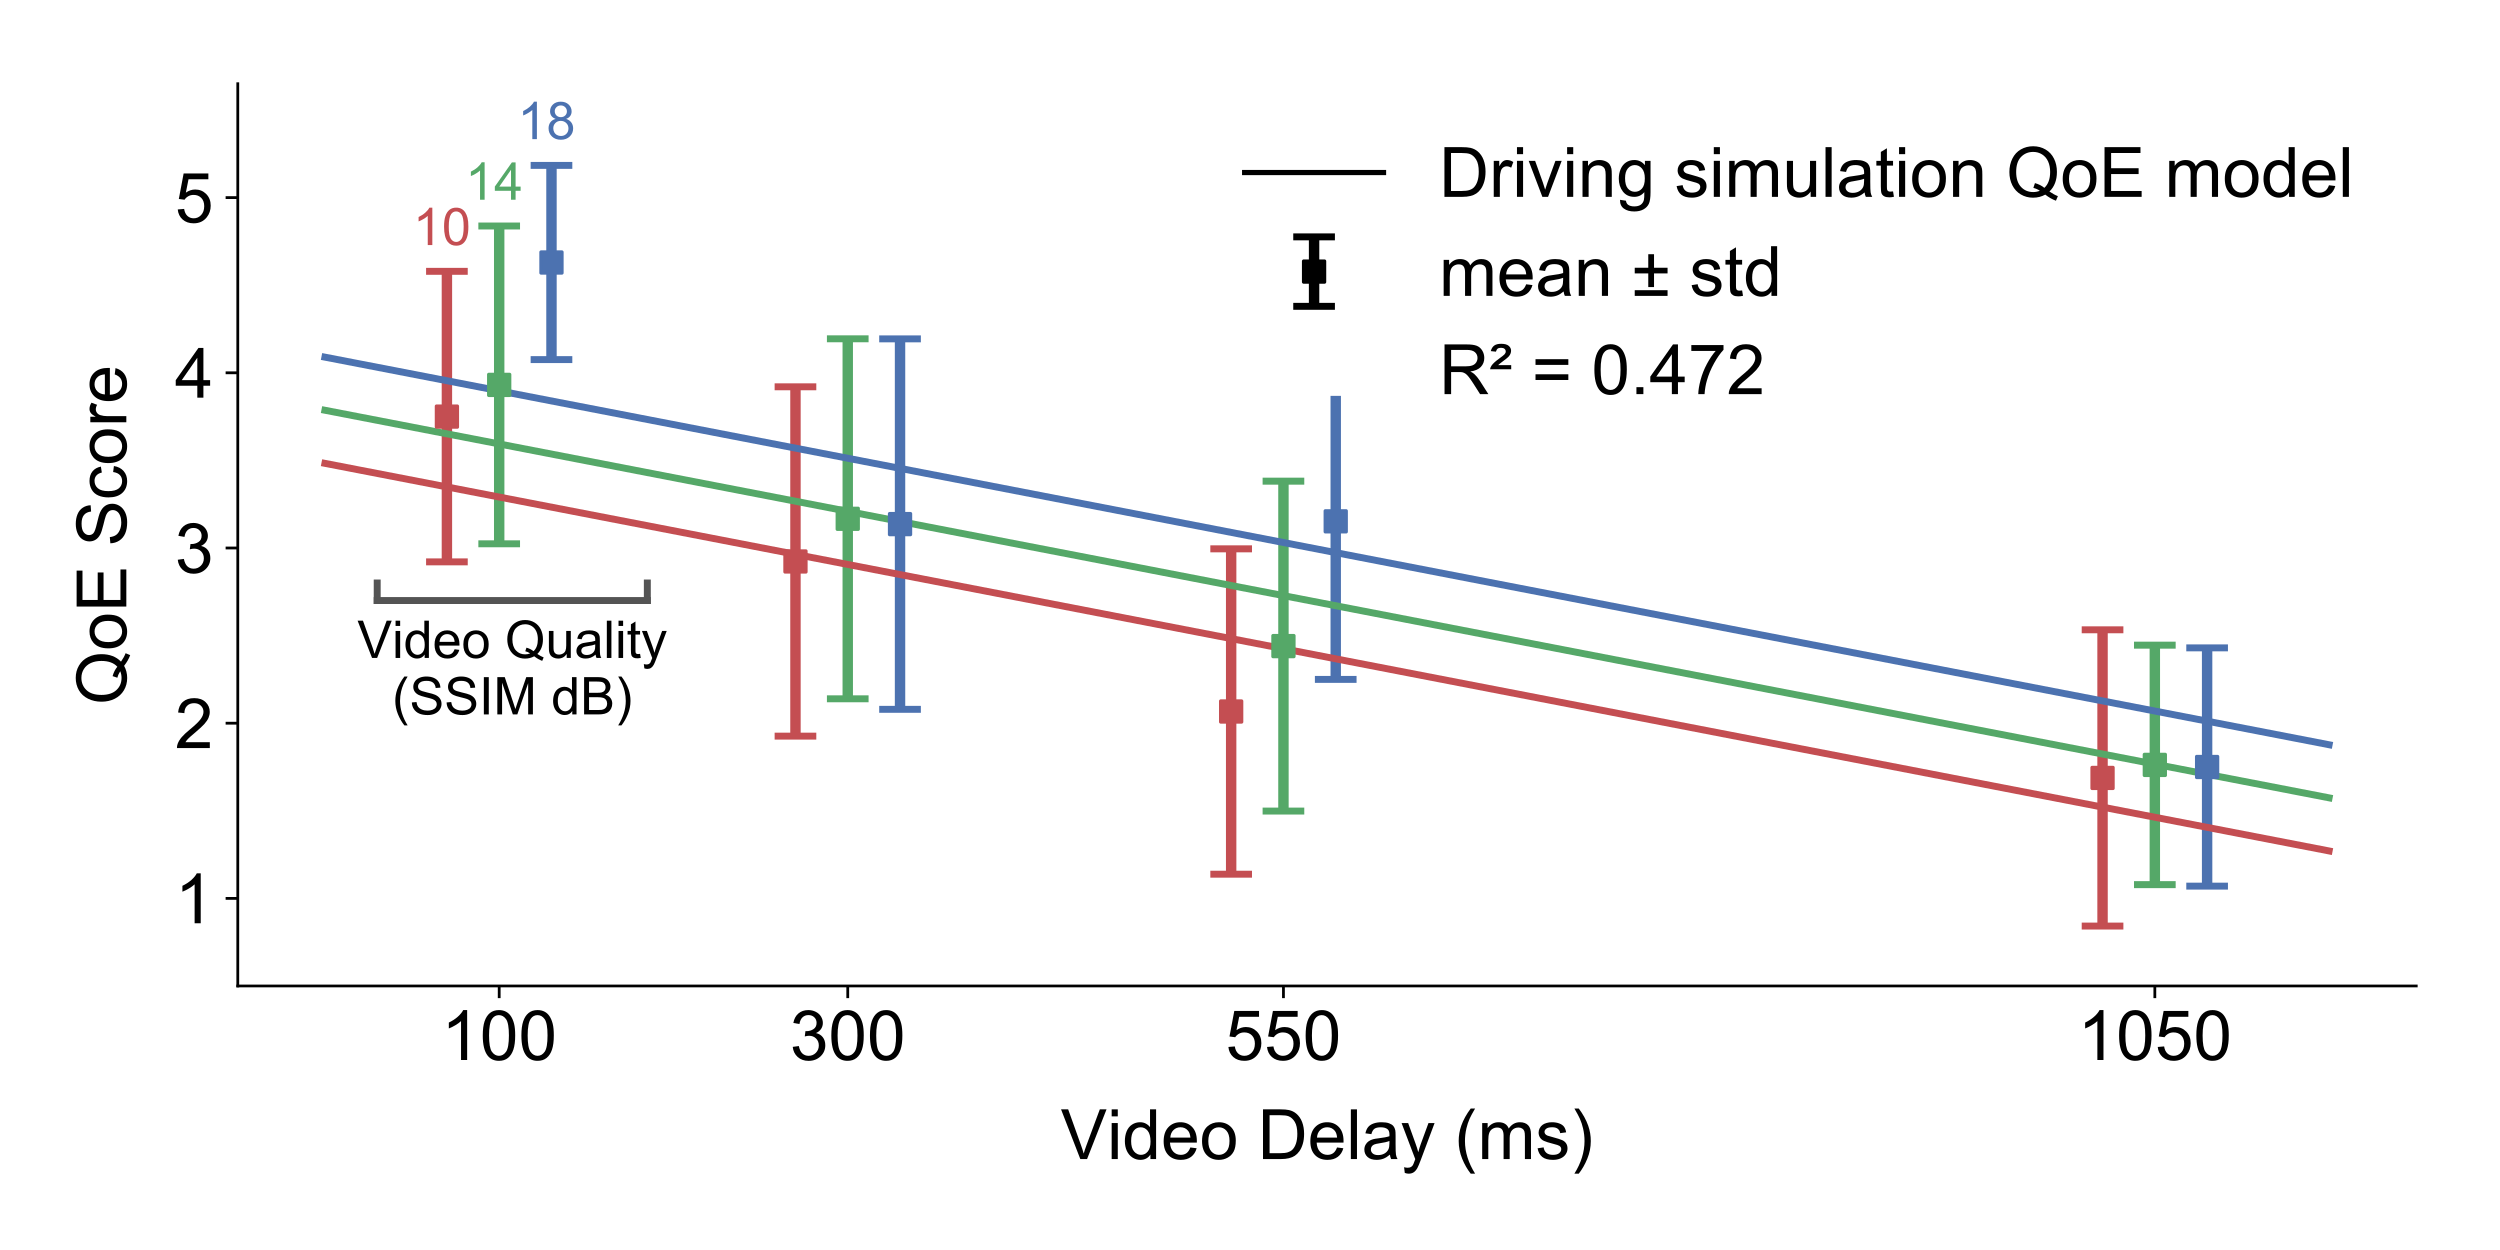 <?xml version="1.0" encoding="utf-8" standalone="no"?>
<!DOCTYPE svg PUBLIC "-//W3C//DTD SVG 1.1//EN"
  "http://www.w3.org/Graphics/SVG/1.1/DTD/svg11.dtd">
<!-- Created with matplotlib (http://matplotlib.org/) -->
<svg height="360pt" version="1.1" viewBox="0 0 720 360" width="720pt" xmlns="http://www.w3.org/2000/svg" xmlns:xlink="http://www.w3.org/1999/xlink">
 <defs>
  <style type="text/css">
*{stroke-linecap:butt;stroke-linejoin:round;}
  </style>
 </defs>
 <g id="figure_1">
  <g id="patch_1">
   <path d="M 0 360 
L 720 360 
L 720 0 
L 0 0 
z
" style="fill:#ffffff;"/>
  </g>
  <g id="axes_1">
   <g id="patch_2">
    <path d="M 68.48 283.96 
L 695.88 283.96 
L 695.88 24.12 
L 68.48 24.12 
z
" style="fill:#ffffff;"/>
   </g>
   <g id="matplotlib.axis_1">
    <g id="xtick_1">
     <g id="line2d_1">
      <defs>
       <path d="M 0 0 
L 0 3.5 
" id="m52484fa782" style="stroke:#000000;stroke-width:0.8;"/>
      </defs>
      <g>
       <use style="stroke:#000000;stroke-width:0.8;" x="143.768" xlink:href="#m52484fa782" y="283.96"/>
      </g>
     </g>
     <g id="text_1">
      <!-- 100 -->
      <defs>
       <path d="M 37.25 0 
L 28.469 0 
L 28.469 56 
Q 25.297 52.984 20.141 49.953 
Q 14.984 46.922 10.891 45.406 
L 10.891 53.906 
Q 18.266 57.375 23.781 62.297 
Q 29.297 67.234 31.594 71.875 
L 37.25 71.875 
z
" id="ArialMT-31"/>
       <path d="M 4.156 35.297 
Q 4.156 48 6.766 55.734 
Q 9.375 63.484 14.516 67.672 
Q 19.672 71.875 27.484 71.875 
Q 33.25 71.875 37.594 69.547 
Q 41.938 67.234 44.766 62.859 
Q 47.609 58.5 49.219 52.219 
Q 50.828 45.953 50.828 35.297 
Q 50.828 22.703 48.234 14.969 
Q 45.656 7.234 40.5 3 
Q 35.359 -1.219 27.484 -1.219 
Q 17.141 -1.219 11.234 6.203 
Q 4.156 15.141 4.156 35.297 
M 13.188 35.297 
Q 13.188 17.672 17.312 11.828 
Q 21.438 6 27.484 6 
Q 33.547 6 37.672 11.859 
Q 41.797 17.719 41.797 35.297 
Q 41.797 52.984 37.672 58.781 
Q 33.547 64.594 27.391 64.594 
Q 21.344 64.594 17.719 59.469 
Q 13.188 52.938 13.188 35.297 
" id="ArialMT-30"/>
      </defs>
      <g transform="translate(127.085 305.276)scale(0.2 -0.2)">
       <use xlink:href="#ArialMT-31"/>
       <use x="55.615" xlink:href="#ArialMT-30"/>
       <use x="111.23" xlink:href="#ArialMT-30"/>
      </g>
     </g>
    </g>
    <g id="xtick_2">
     <g id="line2d_2">
      <g>
       <use style="stroke:#000000;stroke-width:0.8;" x="244.152" xlink:href="#m52484fa782" y="283.96"/>
      </g>
     </g>
     <g id="text_2">
      <!-- 300 -->
      <defs>
       <path d="M 4.203 18.891 
L 12.984 20.062 
Q 14.5 12.594 18.141 9.297 
Q 21.781 6 27 6 
Q 33.203 6 37.469 10.297 
Q 41.75 14.594 41.75 20.953 
Q 41.75 27 37.797 30.922 
Q 33.844 34.859 27.734 34.859 
Q 25.25 34.859 21.531 33.891 
L 22.516 41.609 
Q 23.391 41.5 23.922 41.5 
Q 29.547 41.5 34.031 44.422 
Q 38.531 47.359 38.531 53.469 
Q 38.531 58.297 35.25 61.469 
Q 31.984 64.656 26.812 64.656 
Q 21.688 64.656 18.266 61.422 
Q 14.844 58.203 13.875 51.766 
L 5.078 53.328 
Q 6.688 62.156 12.391 67.016 
Q 18.109 71.875 26.609 71.875 
Q 32.469 71.875 37.391 69.359 
Q 42.328 66.844 44.938 62.5 
Q 47.562 58.156 47.562 53.266 
Q 47.562 48.641 45.062 44.828 
Q 42.578 41.016 37.703 38.766 
Q 44.047 37.312 47.562 32.688 
Q 51.078 28.078 51.078 21.141 
Q 51.078 11.766 44.234 5.25 
Q 37.406 -1.266 26.953 -1.266 
Q 17.531 -1.266 11.297 4.344 
Q 5.078 9.969 4.203 18.891 
" id="ArialMT-33"/>
      </defs>
      <g transform="translate(227.469 305.276)scale(0.2 -0.2)">
       <use xlink:href="#ArialMT-33"/>
       <use x="55.615" xlink:href="#ArialMT-30"/>
       <use x="111.23" xlink:href="#ArialMT-30"/>
      </g>
     </g>
    </g>
    <g id="xtick_3">
     <g id="line2d_3">
      <g>
       <use style="stroke:#000000;stroke-width:0.8;" x="369.632" xlink:href="#m52484fa782" y="283.96"/>
      </g>
     </g>
     <g id="text_3">
      <!-- 550 -->
      <defs>
       <path d="M 4.156 18.75 
L 13.375 19.531 
Q 14.406 12.797 18.141 9.391 
Q 21.875 6 27.156 6 
Q 33.5 6 37.891 10.781 
Q 42.281 15.578 42.281 23.484 
Q 42.281 31 38.062 35.344 
Q 33.844 39.703 27 39.703 
Q 22.75 39.703 19.328 37.766 
Q 15.922 35.844 13.969 32.766 
L 5.719 33.844 
L 12.641 70.609 
L 48.25 70.609 
L 48.25 62.203 
L 19.672 62.203 
L 15.828 42.969 
Q 22.266 47.469 29.344 47.469 
Q 38.719 47.469 45.156 40.969 
Q 51.609 34.469 51.609 24.266 
Q 51.609 14.547 45.953 7.469 
Q 39.062 -1.219 27.156 -1.219 
Q 17.391 -1.219 11.203 4.25 
Q 5.031 9.719 4.156 18.75 
" id="ArialMT-35"/>
      </defs>
      <g transform="translate(352.949 305.276)scale(0.2 -0.2)">
       <use xlink:href="#ArialMT-35"/>
       <use x="55.615" xlink:href="#ArialMT-35"/>
       <use x="111.23" xlink:href="#ArialMT-30"/>
      </g>
     </g>
    </g>
    <g id="xtick_4">
     <g id="line2d_4">
      <g>
       <use style="stroke:#000000;stroke-width:0.8;" x="620.592" xlink:href="#m52484fa782" y="283.96"/>
      </g>
     </g>
     <g id="text_4">
      <!-- 1050 -->
      <g transform="translate(598.348 305.276)scale(0.2 -0.2)">
       <use xlink:href="#ArialMT-31"/>
       <use x="55.615" xlink:href="#ArialMT-30"/>
       <use x="111.23" xlink:href="#ArialMT-35"/>
       <use x="166.846" xlink:href="#ArialMT-30"/>
      </g>
     </g>
    </g>
    <g id="text_5">
     <!-- Video Delay (ms) -->
     <defs>
      <path d="M 28.172 0 
L 0.438 71.578 
L 10.688 71.578 
L 29.297 19.578 
Q 31.547 13.328 33.062 7.859 
Q 34.719 13.719 36.922 19.578 
L 56.25 71.578 
L 65.922 71.578 
L 37.891 0 
z
" id="ArialMT-56"/>
      <path d="M 6.641 61.469 
L 6.641 71.578 
L 15.438 71.578 
L 15.438 61.469 
z
M 6.641 0 
L 6.641 51.859 
L 15.438 51.859 
L 15.438 0 
z
" id="ArialMT-69"/>
      <path d="M 40.234 0 
L 40.234 6.547 
Q 35.297 -1.172 25.734 -1.172 
Q 19.531 -1.172 14.328 2.25 
Q 9.125 5.672 6.266 11.797 
Q 3.422 17.922 3.422 25.875 
Q 3.422 33.641 6 39.969 
Q 8.594 46.297 13.766 49.656 
Q 18.953 53.031 25.344 53.031 
Q 30.031 53.031 33.688 51.047 
Q 37.359 49.078 39.656 45.906 
L 39.656 71.578 
L 48.391 71.578 
L 48.391 0 
z
M 12.453 25.875 
Q 12.453 15.922 16.641 10.984 
Q 20.844 6.062 26.562 6.062 
Q 32.328 6.062 36.344 10.766 
Q 40.375 15.484 40.375 25.141 
Q 40.375 35.797 36.266 40.766 
Q 32.172 45.75 26.172 45.75 
Q 20.312 45.75 16.375 40.969 
Q 12.453 36.188 12.453 25.875 
" id="ArialMT-64"/>
      <path d="M 42.094 16.703 
L 51.172 15.578 
Q 49.031 7.625 43.219 3.219 
Q 37.406 -1.172 28.375 -1.172 
Q 17 -1.172 10.328 5.828 
Q 3.656 12.844 3.656 25.484 
Q 3.656 38.578 10.391 45.797 
Q 17.141 53.031 27.875 53.031 
Q 38.281 53.031 44.875 45.953 
Q 51.469 38.875 51.469 26.031 
Q 51.469 25.25 51.422 23.688 
L 12.75 23.688 
Q 13.234 15.141 17.578 10.594 
Q 21.922 6.062 28.422 6.062 
Q 33.25 6.062 36.672 8.594 
Q 40.094 11.141 42.094 16.703 
M 13.234 30.906 
L 42.188 30.906 
Q 41.609 37.453 38.875 40.719 
Q 34.672 45.797 27.984 45.797 
Q 21.922 45.797 17.797 41.75 
Q 13.672 37.703 13.234 30.906 
" id="ArialMT-65"/>
      <path d="M 3.328 25.922 
Q 3.328 40.328 11.328 47.266 
Q 18.016 53.031 27.641 53.031 
Q 38.328 53.031 45.109 46.016 
Q 51.906 39.016 51.906 26.656 
Q 51.906 16.656 48.906 10.906 
Q 45.906 5.172 40.156 2 
Q 34.422 -1.172 27.641 -1.172 
Q 16.75 -1.172 10.031 5.812 
Q 3.328 12.797 3.328 25.922 
M 12.359 25.922 
Q 12.359 15.969 16.703 11.016 
Q 21.047 6.062 27.641 6.062 
Q 34.188 6.062 38.531 11.031 
Q 42.875 16.016 42.875 26.219 
Q 42.875 35.844 38.5 40.797 
Q 34.125 45.75 27.641 45.75 
Q 21.047 45.75 16.703 40.812 
Q 12.359 35.891 12.359 25.922 
" id="ArialMT-6f"/>
      <path id="ArialMT-20"/>
      <path d="M 7.719 0 
L 7.719 71.578 
L 32.375 71.578 
Q 40.719 71.578 45.125 70.562 
Q 51.266 69.141 55.609 65.438 
Q 61.281 60.641 64.078 53.188 
Q 66.891 45.75 66.891 36.188 
Q 66.891 28.031 64.984 21.734 
Q 63.094 15.438 60.109 11.297 
Q 57.125 7.172 53.578 4.797 
Q 50.047 2.438 45.047 1.219 
Q 40.047 0 33.547 0 
z
M 17.188 8.453 
L 32.469 8.453 
Q 39.547 8.453 43.578 9.766 
Q 47.609 11.078 50 13.484 
Q 53.375 16.844 55.25 22.531 
Q 57.125 28.219 57.125 36.328 
Q 57.125 47.562 53.438 53.594 
Q 49.75 59.625 44.484 61.672 
Q 40.672 63.141 32.234 63.141 
L 17.188 63.141 
z
" id="ArialMT-44"/>
      <path d="M 6.391 0 
L 6.391 71.578 
L 15.188 71.578 
L 15.188 0 
z
" id="ArialMT-6c"/>
      <path d="M 40.438 6.391 
Q 35.547 2.25 31.031 0.531 
Q 26.516 -1.172 21.344 -1.172 
Q 12.797 -1.172 8.203 3 
Q 3.609 7.172 3.609 13.672 
Q 3.609 17.484 5.344 20.625 
Q 7.078 23.781 9.891 25.688 
Q 12.703 27.594 16.219 28.562 
Q 18.797 29.25 24.031 29.891 
Q 34.672 31.156 39.703 32.906 
Q 39.75 34.719 39.75 35.203 
Q 39.75 40.578 37.25 42.781 
Q 33.891 45.75 27.25 45.75 
Q 21.047 45.75 18.094 43.578 
Q 15.141 41.406 13.719 35.891 
L 5.125 37.062 
Q 6.297 42.578 8.984 45.969 
Q 11.672 49.359 16.75 51.188 
Q 21.828 53.031 28.516 53.031 
Q 35.156 53.031 39.297 51.469 
Q 43.453 49.906 45.406 47.531 
Q 47.359 45.172 48.141 41.547 
Q 48.578 39.312 48.578 33.453 
L 48.578 21.734 
Q 48.578 9.469 49.141 6.219 
Q 49.703 2.984 51.375 0 
L 42.188 0 
Q 40.828 2.734 40.438 6.391 
M 39.703 26.031 
Q 34.906 24.078 25.344 22.703 
Q 19.922 21.922 17.672 20.938 
Q 15.438 19.969 14.203 18.094 
Q 12.984 16.219 12.984 13.922 
Q 12.984 10.406 15.641 8.062 
Q 18.312 5.719 23.438 5.719 
Q 28.516 5.719 32.469 7.938 
Q 36.422 10.156 38.281 14.016 
Q 39.703 17 39.703 22.797 
z
" id="ArialMT-61"/>
      <path d="M 6.203 -19.969 
L 5.219 -11.719 
Q 8.109 -12.5 10.25 -12.5 
Q 13.188 -12.5 14.938 -11.516 
Q 16.703 -10.547 17.828 -8.797 
Q 18.656 -7.469 20.516 -2.25 
Q 20.75 -1.516 21.297 -0.094 
L 1.609 51.859 
L 11.078 51.859 
L 21.875 21.828 
Q 23.969 16.109 25.641 9.812 
Q 27.156 15.875 29.25 21.625 
L 40.328 51.859 
L 49.125 51.859 
L 29.391 -0.875 
Q 26.219 -9.422 24.469 -12.641 
Q 22.125 -17 19.094 -19.016 
Q 16.062 -21.047 11.859 -21.047 
Q 9.328 -21.047 6.203 -19.969 
" id="ArialMT-79"/>
      <path d="M 23.391 -21.047 
Q 16.109 -11.859 11.078 0.438 
Q 6.062 12.75 6.062 25.922 
Q 6.062 37.547 9.812 48.188 
Q 14.203 60.547 23.391 72.797 
L 29.688 72.797 
Q 23.781 62.641 21.875 58.297 
Q 18.891 51.562 17.188 44.234 
Q 15.094 35.109 15.094 25.875 
Q 15.094 2.391 29.688 -21.047 
z
" id="ArialMT-28"/>
      <path d="M 6.594 0 
L 6.594 51.859 
L 14.453 51.859 
L 14.453 44.578 
Q 16.891 48.391 20.938 50.703 
Q 25 53.031 30.172 53.031 
Q 35.938 53.031 39.625 50.641 
Q 43.312 48.25 44.828 43.953 
Q 50.984 53.031 60.844 53.031 
Q 68.562 53.031 72.703 48.75 
Q 76.859 44.484 76.859 35.594 
L 76.859 0 
L 68.109 0 
L 68.109 32.672 
Q 68.109 37.938 67.25 40.25 
Q 66.406 42.578 64.156 43.984 
Q 61.922 45.406 58.891 45.406 
Q 53.422 45.406 49.797 41.766 
Q 46.188 38.141 46.188 30.125 
L 46.188 0 
L 37.406 0 
L 37.406 33.688 
Q 37.406 39.547 35.25 42.469 
Q 33.109 45.406 28.219 45.406 
Q 24.516 45.406 21.359 43.453 
Q 18.219 41.5 16.797 37.734 
Q 15.375 33.984 15.375 26.906 
L 15.375 0 
z
" id="ArialMT-6d"/>
      <path d="M 3.078 15.484 
L 11.766 16.844 
Q 12.5 11.625 15.844 8.844 
Q 19.188 6.062 25.203 6.062 
Q 31.25 6.062 34.172 8.516 
Q 37.109 10.984 37.109 14.312 
Q 37.109 17.281 34.516 19 
Q 32.719 20.172 25.531 21.969 
Q 15.875 24.422 12.141 26.203 
Q 8.406 27.984 6.469 31.125 
Q 4.547 34.281 4.547 38.094 
Q 4.547 41.547 6.125 44.5 
Q 7.719 47.469 10.453 49.422 
Q 12.5 50.922 16.031 51.969 
Q 19.578 53.031 23.641 53.031 
Q 29.734 53.031 34.344 51.266 
Q 38.969 49.516 41.156 46.5 
Q 43.359 43.5 44.188 38.484 
L 35.594 37.312 
Q 35.016 41.312 32.203 43.547 
Q 29.391 45.797 24.266 45.797 
Q 18.219 45.797 15.625 43.797 
Q 13.031 41.797 13.031 39.109 
Q 13.031 37.406 14.109 36.031 
Q 15.188 34.625 17.484 33.688 
Q 18.797 33.203 25.25 31.453 
Q 34.578 28.953 38.25 27.359 
Q 41.938 25.781 44.031 22.75 
Q 46.141 19.734 46.141 15.234 
Q 46.141 10.844 43.578 6.953 
Q 41.016 3.078 36.172 0.953 
Q 31.344 -1.172 25.25 -1.172 
Q 15.141 -1.172 9.844 3.031 
Q 4.547 7.234 3.078 15.484 
" id="ArialMT-73"/>
      <path d="M 12.359 -21.047 
L 6.062 -21.047 
Q 20.656 2.391 20.656 25.875 
Q 20.656 35.062 18.562 44.094 
Q 16.891 51.422 13.922 58.156 
Q 12.016 62.547 6.062 72.797 
L 12.359 72.797 
Q 21.531 60.547 25.922 48.188 
Q 29.688 37.547 29.688 25.922 
Q 29.688 12.75 24.625 0.438 
Q 19.578 -11.859 12.359 -21.047 
" id="ArialMT-29"/>
     </defs>
     <g transform="translate(305.496 333.81)scale(0.2 -0.2)">
      <use xlink:href="#ArialMT-56"/>
      <use x="66.684" xlink:href="#ArialMT-69"/>
      <use x="88.9" xlink:href="#ArialMT-64"/>
      <use x="144.516" xlink:href="#ArialMT-65"/>
      <use x="200.131" xlink:href="#ArialMT-6f"/>
      <use x="255.746" xlink:href="#ArialMT-20"/>
      <use x="283.529" xlink:href="#ArialMT-44"/>
      <use x="355.746" xlink:href="#ArialMT-65"/>
      <use x="411.361" xlink:href="#ArialMT-6c"/>
      <use x="433.578" xlink:href="#ArialMT-61"/>
      <use x="489.193" xlink:href="#ArialMT-79"/>
      <use x="539.193" xlink:href="#ArialMT-20"/>
      <use x="566.977" xlink:href="#ArialMT-28"/>
      <use x="600.277" xlink:href="#ArialMT-6d"/>
      <use x="683.578" xlink:href="#ArialMT-73"/>
      <use x="733.578" xlink:href="#ArialMT-29"/>
     </g>
    </g>
   </g>
   <g id="matplotlib.axis_2">
    <g id="ytick_1">
     <g id="line2d_5">
      <defs>
       <path d="M 0 0 
L -3.5 0 
" id="ma867ca23c6" style="stroke:#000000;stroke-width:0.8;"/>
      </defs>
      <g>
       <use style="stroke:#000000;stroke-width:0.8;" x="68.48" xlink:href="#ma867ca23c6" y="258.733"/>
      </g>
     </g>
     <g id="text_6">
      <!-- 1 -->
      <g transform="translate(50.358 265.891)scale(0.2 -0.2)">
       <use xlink:href="#ArialMT-31"/>
      </g>
     </g>
    </g>
    <g id="ytick_2">
     <g id="line2d_6">
      <g>
       <use style="stroke:#000000;stroke-width:0.8;" x="68.48" xlink:href="#ma867ca23c6" y="208.278"/>
      </g>
     </g>
     <g id="text_7">
      <!-- 2 -->
      <defs>
       <path d="M 50.344 8.453 
L 50.344 0 
L 3.031 0 
Q 2.938 3.172 4.047 6.109 
Q 5.859 10.938 9.828 15.625 
Q 13.812 20.312 21.344 26.469 
Q 33.016 36.031 37.109 41.625 
Q 41.219 47.219 41.219 52.203 
Q 41.219 57.422 37.469 61 
Q 33.734 64.594 27.734 64.594 
Q 21.391 64.594 17.578 60.781 
Q 13.766 56.984 13.719 50.25 
L 4.688 51.172 
Q 5.609 61.281 11.656 66.578 
Q 17.719 71.875 27.938 71.875 
Q 38.234 71.875 44.234 66.156 
Q 50.25 60.453 50.25 52 
Q 50.25 47.703 48.484 43.547 
Q 46.734 39.406 42.656 34.812 
Q 38.578 30.219 29.109 22.219 
Q 21.188 15.578 18.938 13.203 
Q 16.703 10.844 15.234 8.453 
z
" id="ArialMT-32"/>
      </defs>
      <g transform="translate(50.358 215.436)scale(0.2 -0.2)">
       <use xlink:href="#ArialMT-32"/>
      </g>
     </g>
    </g>
    <g id="ytick_3">
     <g id="line2d_7">
      <g>
       <use style="stroke:#000000;stroke-width:0.8;" x="68.48" xlink:href="#ma867ca23c6" y="157.824"/>
      </g>
     </g>
     <g id="text_8">
      <!-- 3 -->
      <g transform="translate(50.358 164.982)scale(0.2 -0.2)">
       <use xlink:href="#ArialMT-33"/>
      </g>
     </g>
    </g>
    <g id="ytick_4">
     <g id="line2d_8">
      <g>
       <use style="stroke:#000000;stroke-width:0.8;" x="68.48" xlink:href="#ma867ca23c6" y="107.37"/>
      </g>
     </g>
     <g id="text_9">
      <!-- 4 -->
      <defs>
       <path d="M 32.328 0 
L 32.328 17.141 
L 1.266 17.141 
L 1.266 25.203 
L 33.938 71.578 
L 41.109 71.578 
L 41.109 25.203 
L 50.781 25.203 
L 50.781 17.141 
L 41.109 17.141 
L 41.109 0 
z
M 32.328 25.203 
L 32.328 57.469 
L 9.906 25.203 
z
" id="ArialMT-34"/>
      </defs>
      <g transform="translate(50.358 114.528)scale(0.2 -0.2)">
       <use xlink:href="#ArialMT-34"/>
      </g>
     </g>
    </g>
    <g id="ytick_5">
     <g id="line2d_9">
      <g>
       <use style="stroke:#000000;stroke-width:0.8;" x="68.48" xlink:href="#ma867ca23c6" y="56.915"/>
      </g>
     </g>
     <g id="text_10">
      <!-- 5 -->
      <g transform="translate(50.358 64.073)scale(0.2 -0.2)">
       <use xlink:href="#ArialMT-35"/>
      </g>
     </g>
    </g>
    <g id="text_11">
     <!-- QoE Score -->
     <defs>
      <path d="M 61.969 7.672 
Q 68.562 3.125 74.125 1.031 
L 71.344 -5.562 
Q 63.625 -2.781 55.953 3.219 
Q 48 -1.219 38.375 -1.219 
Q 28.656 -1.219 20.75 3.469 
Q 12.844 8.156 8.562 16.641 
Q 4.297 25.141 4.297 35.797 
Q 4.297 46.391 8.594 55.078 
Q 12.891 63.766 20.828 68.312 
Q 28.766 72.859 38.578 72.859 
Q 48.484 72.859 56.438 68.141 
Q 64.406 63.422 68.578 54.953 
Q 72.75 46.484 72.75 35.844 
Q 72.75 27 70.062 19.938 
Q 67.391 12.891 61.969 7.672 
M 41.109 19.781 
Q 49.312 17.484 54.641 12.938 
Q 62.984 20.562 62.984 35.844 
Q 62.984 44.531 60.031 51.016 
Q 57.078 57.516 51.391 61.109 
Q 45.703 64.703 38.625 64.703 
Q 28.031 64.703 21.047 57.453 
Q 14.062 50.203 14.062 35.797 
Q 14.062 21.828 20.969 14.359 
Q 27.875 6.891 38.625 6.891 
Q 43.703 6.891 48.188 8.797 
Q 43.75 11.672 38.812 12.891 
z
" id="ArialMT-51"/>
      <path d="M 7.906 0 
L 7.906 71.578 
L 59.672 71.578 
L 59.672 63.141 
L 17.391 63.141 
L 17.391 41.219 
L 56.984 41.219 
L 56.984 32.812 
L 17.391 32.812 
L 17.391 8.453 
L 61.328 8.453 
L 61.328 0 
z
" id="ArialMT-45"/>
      <path d="M 4.5 23 
L 13.422 23.781 
Q 14.062 18.406 16.375 14.969 
Q 18.703 11.531 23.578 9.406 
Q 28.469 7.281 34.578 7.281 
Q 39.984 7.281 44.141 8.891 
Q 48.297 10.5 50.312 13.297 
Q 52.344 16.109 52.344 19.438 
Q 52.344 22.797 50.391 25.312 
Q 48.438 27.828 43.953 29.547 
Q 41.062 30.672 31.203 33.031 
Q 21.344 35.406 17.391 37.5 
Q 12.25 40.188 9.734 44.156 
Q 7.234 48.141 7.234 53.078 
Q 7.234 58.5 10.297 63.203 
Q 13.375 67.922 19.281 70.359 
Q 25.203 72.797 32.422 72.797 
Q 40.375 72.797 46.453 70.234 
Q 52.547 67.672 55.812 62.688 
Q 59.078 57.719 59.328 51.422 
L 50.25 50.734 
Q 49.516 57.516 45.281 60.984 
Q 41.062 64.453 32.812 64.453 
Q 24.219 64.453 20.281 61.297 
Q 16.359 58.156 16.359 53.719 
Q 16.359 49.859 19.141 47.359 
Q 21.875 44.875 33.422 42.266 
Q 44.969 39.656 49.266 37.703 
Q 55.516 34.812 58.484 30.391 
Q 61.469 25.984 61.469 20.219 
Q 61.469 14.5 58.203 9.438 
Q 54.938 4.391 48.797 1.578 
Q 42.672 -1.219 35.016 -1.219 
Q 25.297 -1.219 18.719 1.609 
Q 12.156 4.438 8.422 10.125 
Q 4.688 15.828 4.5 23 
" id="ArialMT-53"/>
      <path d="M 40.438 19 
L 49.078 17.875 
Q 47.656 8.938 41.812 3.875 
Q 35.984 -1.172 27.484 -1.172 
Q 16.844 -1.172 10.375 5.781 
Q 3.906 12.75 3.906 25.734 
Q 3.906 34.125 6.688 40.422 
Q 9.469 46.734 15.156 49.875 
Q 20.844 53.031 27.547 53.031 
Q 35.984 53.031 41.359 48.75 
Q 46.734 44.484 48.25 36.625 
L 39.703 35.297 
Q 38.484 40.531 35.375 43.156 
Q 32.281 45.797 27.875 45.797 
Q 21.234 45.797 17.078 41.031 
Q 12.938 36.281 12.938 25.984 
Q 12.938 15.531 16.938 10.797 
Q 20.953 6.062 27.391 6.062 
Q 32.562 6.062 36.031 9.234 
Q 39.5 12.406 40.438 19 
" id="ArialMT-63"/>
      <path d="M 6.5 0 
L 6.5 51.859 
L 14.406 51.859 
L 14.406 44 
Q 17.438 49.516 20 51.266 
Q 22.562 53.031 25.641 53.031 
Q 30.078 53.031 34.672 50.203 
L 31.641 42.047 
Q 28.422 43.953 25.203 43.953 
Q 22.312 43.953 20.016 42.219 
Q 17.719 40.484 16.75 37.406 
Q 15.281 32.719 15.281 27.156 
L 15.281 0 
z
" id="ArialMT-72"/>
     </defs>
     <g transform="translate(36.383 202.949)rotate(-90)scale(0.2 -0.2)">
      <use xlink:href="#ArialMT-51"/>
      <use x="77.783" xlink:href="#ArialMT-6f"/>
      <use x="133.398" xlink:href="#ArialMT-45"/>
      <use x="200.098" xlink:href="#ArialMT-20"/>
      <use x="227.881" xlink:href="#ArialMT-53"/>
      <use x="294.58" xlink:href="#ArialMT-63"/>
      <use x="344.58" xlink:href="#ArialMT-6f"/>
      <use x="400.195" xlink:href="#ArialMT-72"/>
      <use x="433.496" xlink:href="#ArialMT-65"/>
     </g>
    </g>
   </g>
   <g id="LineCollection_1">
    <path clip-path="url(#p52db5abaaf)" d="M 128.71 161.818 
L 128.71 78.149 
" style="fill:none;stroke:#c44e52;stroke-width:3;"/>
   </g>
   <g id="LineCollection_2">
    <path clip-path="url(#p52db5abaaf)" d="M 143.768 156.616 
L 143.768 65.082 
" style="fill:none;stroke:#55a868;stroke-width:3;"/>
   </g>
   <g id="LineCollection_3">
    <path clip-path="url(#p52db5abaaf)" d="M 158.826 103.57 
L 158.826 47.634 
" style="fill:none;stroke:#4c72b0;stroke-width:3;"/>
   </g>
   <g id="LineCollection_4">
    <path clip-path="url(#p52db5abaaf)" d="M 229.094 212.01 
L 229.094 111.4 
" style="fill:none;stroke:#c44e52;stroke-width:3;"/>
   </g>
   <g id="LineCollection_5">
    <path clip-path="url(#p52db5abaaf)" d="M 244.152 201.252 
L 244.152 97.578 
" style="fill:none;stroke:#55a868;stroke-width:3;"/>
   </g>
   <g id="LineCollection_6">
    <path clip-path="url(#p52db5abaaf)" d="M 259.21 204.287 
L 259.21 97.601 
" style="fill:none;stroke:#4c72b0;stroke-width:3;"/>
   </g>
   <g id="LineCollection_7">
    <path clip-path="url(#p52db5abaaf)" d="M 354.574 251.765 
L 354.574 158.065 
" style="fill:none;stroke:#c44e52;stroke-width:3;"/>
   </g>
   <g id="LineCollection_8">
    <path clip-path="url(#p52db5abaaf)" d="M 369.632 233.581 
L 369.632 138.576 
" style="fill:none;stroke:#55a868;stroke-width:3;"/>
   </g>
   <g id="LineCollection_9">
    <path clip-path="url(#p52db5abaaf)" d="M 384.69 195.662 
L 384.69 104.631 
" style="fill:none;stroke:#4c72b0;stroke-width:3;"/>
   </g>
   <g id="LineCollection_10">
    <path clip-path="url(#p52db5abaaf)" d="M 605.534 266.704 
L 605.534 181.387 
" style="fill:none;stroke:#c44e52;stroke-width:3;"/>
   </g>
   <g id="LineCollection_11">
    <path clip-path="url(#p52db5abaaf)" d="M 620.592 254.775 
L 620.592 185.808 
" style="fill:none;stroke:#55a868;stroke-width:3;"/>
   </g>
   <g id="LineCollection_12">
    <path clip-path="url(#p52db5abaaf)" d="M 635.65 255.205 
L 635.65 186.579 
" style="fill:none;stroke:#4c72b0;stroke-width:3;"/>
   </g>
   <g id="LineCollection_13">
    <path clip-path="url(#p52db5abaaf)" d="M 93.576 309.187 
L 93.576 309.187 
" style="fill:none;stroke:#000000;stroke-width:3;"/>
   </g>
   <g id="line2d_10">
    <defs>
     <path d="M 6 0 
L -6 -0 
" id="m615eaeb7f8" style="stroke:#c44e52;stroke-width:2;"/>
    </defs>
    <g clip-path="url(#p52db5abaaf)">
     <use style="fill:#c44e52;stroke:#c44e52;stroke-width:2;" x="128.71" xlink:href="#m615eaeb7f8" y="161.818"/>
    </g>
   </g>
   <g id="line2d_11">
    <g clip-path="url(#p52db5abaaf)">
     <use style="fill:#c44e52;stroke:#c44e52;stroke-width:2;" x="128.71" xlink:href="#m615eaeb7f8" y="78.149"/>
    </g>
   </g>
   <g id="line2d_12">
    <defs>
     <path d="M 6 0 
L -6 -0 
" id="m91b02ca159" style="stroke:#55a868;stroke-width:2;"/>
    </defs>
    <g clip-path="url(#p52db5abaaf)">
     <use style="fill:#55a868;stroke:#55a868;stroke-width:2;" x="143.768" xlink:href="#m91b02ca159" y="156.616"/>
    </g>
   </g>
   <g id="line2d_13">
    <g clip-path="url(#p52db5abaaf)">
     <use style="fill:#55a868;stroke:#55a868;stroke-width:2;" x="143.768" xlink:href="#m91b02ca159" y="65.082"/>
    </g>
   </g>
   <g id="line2d_14">
    <defs>
     <path d="M 6 0 
L -6 -0 
" id="m3b13322ad4" style="stroke:#4c72b0;stroke-width:2;"/>
    </defs>
    <g clip-path="url(#p52db5abaaf)">
     <use style="fill:#4c72b0;stroke:#4c72b0;stroke-width:2;" x="158.826" xlink:href="#m3b13322ad4" y="103.57"/>
    </g>
   </g>
   <g id="line2d_15">
    <g clip-path="url(#p52db5abaaf)">
     <use style="fill:#4c72b0;stroke:#4c72b0;stroke-width:2;" x="158.826" xlink:href="#m3b13322ad4" y="47.634"/>
    </g>
   </g>
   <g id="line2d_16">
    <g clip-path="url(#p52db5abaaf)">
     <use style="fill:#c44e52;stroke:#c44e52;stroke-width:2;" x="229.094" xlink:href="#m615eaeb7f8" y="212.01"/>
    </g>
   </g>
   <g id="line2d_17">
    <g clip-path="url(#p52db5abaaf)">
     <use style="fill:#c44e52;stroke:#c44e52;stroke-width:2;" x="229.094" xlink:href="#m615eaeb7f8" y="111.4"/>
    </g>
   </g>
   <g id="line2d_18">
    <g clip-path="url(#p52db5abaaf)">
     <use style="fill:#55a868;stroke:#55a868;stroke-width:2;" x="244.152" xlink:href="#m91b02ca159" y="201.252"/>
    </g>
   </g>
   <g id="line2d_19">
    <g clip-path="url(#p52db5abaaf)">
     <use style="fill:#55a868;stroke:#55a868;stroke-width:2;" x="244.152" xlink:href="#m91b02ca159" y="97.578"/>
    </g>
   </g>
   <g id="line2d_20">
    <g clip-path="url(#p52db5abaaf)">
     <use style="fill:#4c72b0;stroke:#4c72b0;stroke-width:2;" x="259.21" xlink:href="#m3b13322ad4" y="204.287"/>
    </g>
   </g>
   <g id="line2d_21">
    <g clip-path="url(#p52db5abaaf)">
     <use style="fill:#4c72b0;stroke:#4c72b0;stroke-width:2;" x="259.21" xlink:href="#m3b13322ad4" y="97.601"/>
    </g>
   </g>
   <g id="line2d_22">
    <g clip-path="url(#p52db5abaaf)">
     <use style="fill:#c44e52;stroke:#c44e52;stroke-width:2;" x="354.574" xlink:href="#m615eaeb7f8" y="251.765"/>
    </g>
   </g>
   <g id="line2d_23">
    <g clip-path="url(#p52db5abaaf)">
     <use style="fill:#c44e52;stroke:#c44e52;stroke-width:2;" x="354.574" xlink:href="#m615eaeb7f8" y="158.065"/>
    </g>
   </g>
   <g id="line2d_24">
    <g clip-path="url(#p52db5abaaf)">
     <use style="fill:#55a868;stroke:#55a868;stroke-width:2;" x="369.632" xlink:href="#m91b02ca159" y="233.581"/>
    </g>
   </g>
   <g id="line2d_25">
    <g clip-path="url(#p52db5abaaf)">
     <use style="fill:#55a868;stroke:#55a868;stroke-width:2;" x="369.632" xlink:href="#m91b02ca159" y="138.576"/>
    </g>
   </g>
   <g id="line2d_26">
    <g clip-path="url(#p52db5abaaf)">
     <use style="fill:#4c72b0;stroke:#4c72b0;stroke-width:2;" x="384.69" xlink:href="#m3b13322ad4" y="195.662"/>
    </g>
   </g>
   <g id="line2d_27">
    <g clip-path="url(#p52db5abaaf)">
     <use style="fill:#4c72b0;stroke:#4c72b0;stroke-width:2;" x="384.69" xlink:href="#m3b13322ad4" y="104.631"/>
    </g>
   </g>
   <g id="line2d_28">
    <g clip-path="url(#p52db5abaaf)">
     <use style="fill:#c44e52;stroke:#c44e52;stroke-width:2;" x="605.534" xlink:href="#m615eaeb7f8" y="266.704"/>
    </g>
   </g>
   <g id="line2d_29">
    <g clip-path="url(#p52db5abaaf)">
     <use style="fill:#c44e52;stroke:#c44e52;stroke-width:2;" x="605.534" xlink:href="#m615eaeb7f8" y="181.387"/>
    </g>
   </g>
   <g id="line2d_30">
    <g clip-path="url(#p52db5abaaf)">
     <use style="fill:#55a868;stroke:#55a868;stroke-width:2;" x="620.592" xlink:href="#m91b02ca159" y="254.775"/>
    </g>
   </g>
   <g id="line2d_31">
    <g clip-path="url(#p52db5abaaf)">
     <use style="fill:#55a868;stroke:#55a868;stroke-width:2;" x="620.592" xlink:href="#m91b02ca159" y="185.808"/>
    </g>
   </g>
   <g id="line2d_32">
    <g clip-path="url(#p52db5abaaf)">
     <use style="fill:#4c72b0;stroke:#4c72b0;stroke-width:2;" x="635.65" xlink:href="#m3b13322ad4" y="255.205"/>
    </g>
   </g>
   <g id="line2d_33">
    <g clip-path="url(#p52db5abaaf)">
     <use style="fill:#4c72b0;stroke:#4c72b0;stroke-width:2;" x="635.65" xlink:href="#m3b13322ad4" y="186.579"/>
    </g>
   </g>
   <g id="line2d_34">
    <path clip-path="url(#p52db5abaaf)" d="M 93.576 133.445 
L 670.784 245.076 
" style="fill:none;stroke:#c44e52;stroke-linecap:square;stroke-width:2;"/>
   </g>
   <g id="line2d_35">
    <path clip-path="url(#p52db5abaaf)" d="M 93.576 118.152 
L 670.784 229.784 
" style="fill:none;stroke:#55a868;stroke-linecap:square;stroke-width:2;"/>
   </g>
   <g id="line2d_36">
    <path clip-path="url(#p52db5abaaf)" d="M 93.576 102.859 
L 670.784 214.491 
" style="fill:none;stroke:#4c72b0;stroke-linecap:square;stroke-width:2;"/>
   </g>
   <g id="line2d_37">
    <path clip-path="url(#p52db5abaaf)" d="M 93.576 309.187 
L 93.576 309.187 
" style="fill:none;stroke:#000000;stroke-linecap:square;stroke-width:1.5;"/>
   </g>
   <g id="line2d_38">
    <defs>
     <path d="M 6 0 
L -6 -0 
" id="m82575d852d" style="stroke:#000000;stroke-width:2;"/>
    </defs>
    <g clip-path="url(#p52db5abaaf)">
     <use style="stroke:#000000;stroke-width:2;" x="93.576" xlink:href="#m82575d852d" y="309.187"/>
    </g>
   </g>
   <g id="line2d_39">
    <g clip-path="url(#p52db5abaaf)">
     <use style="stroke:#000000;stroke-width:2;" x="93.576" xlink:href="#m82575d852d" y="309.187"/>
    </g>
   </g>
   <g id="line2d_40">
    <path clip-path="url(#p52db5abaaf)" d="M 108.634 172.96 
L 186.431 172.96 
" style="fill:none;stroke:#545454;stroke-linecap:square;stroke-width:2;"/>
   </g>
   <g id="line2d_41">
    <path clip-path="url(#p52db5abaaf)" d="M 108.634 172.96 
L 108.634 167.915 
" style="fill:none;stroke:#545454;stroke-linecap:square;stroke-width:2;"/>
   </g>
   <g id="line2d_42">
    <path clip-path="url(#p52db5abaaf)" d="M 186.431 172.96 
L 186.431 167.915 
" style="fill:none;stroke:#545454;stroke-linecap:square;stroke-width:2;"/>
   </g>
   <g id="line2d_43">
    <defs>
     <path d="M -3 3 
L 3 3 
L 3 -3 
L -3 -3 
z
" id="m6390cfe1c5" style="stroke:#c44e52;stroke-linejoin:miter;"/>
    </defs>
    <g clip-path="url(#p52db5abaaf)">
     <use style="fill:#c44e52;stroke:#c44e52;stroke-linejoin:miter;" x="128.71" xlink:href="#m6390cfe1c5" y="119.983"/>
    </g>
   </g>
   <g id="line2d_44">
    <defs>
     <path d="M -3 3 
L 3 3 
L 3 -3 
L -3 -3 
z
" id="m0083c86b62" style="stroke:#55a868;stroke-linejoin:miter;"/>
    </defs>
    <g clip-path="url(#p52db5abaaf)">
     <use style="fill:#55a868;stroke:#55a868;stroke-linejoin:miter;" x="143.768" xlink:href="#m0083c86b62" y="110.849"/>
    </g>
   </g>
   <g id="line2d_45">
    <defs>
     <path d="M -3 3 
L 3 3 
L 3 -3 
L -3 -3 
z
" id="mb41698943b" style="stroke:#4c72b0;stroke-linejoin:miter;"/>
    </defs>
    <g clip-path="url(#p52db5abaaf)">
     <use style="fill:#4c72b0;stroke:#4c72b0;stroke-linejoin:miter;" x="158.826" xlink:href="#mb41698943b" y="75.602"/>
    </g>
   </g>
   <g id="line2d_46">
    <g clip-path="url(#p52db5abaaf)">
     <use style="fill:#c44e52;stroke:#c44e52;stroke-linejoin:miter;" x="229.094" xlink:href="#m6390cfe1c5" y="161.705"/>
    </g>
   </g>
   <g id="line2d_47">
    <g clip-path="url(#p52db5abaaf)">
     <use style="fill:#55a868;stroke:#55a868;stroke-linejoin:miter;" x="244.152" xlink:href="#m0083c86b62" y="149.415"/>
    </g>
   </g>
   <g id="line2d_48">
    <g clip-path="url(#p52db5abaaf)">
     <use style="fill:#4c72b0;stroke:#4c72b0;stroke-linejoin:miter;" x="259.21" xlink:href="#mb41698943b" y="150.944"/>
    </g>
   </g>
   <g id="line2d_49">
    <g clip-path="url(#p52db5abaaf)">
     <use style="fill:#c44e52;stroke:#c44e52;stroke-linejoin:miter;" x="354.574" xlink:href="#m6390cfe1c5" y="204.915"/>
    </g>
   </g>
   <g id="line2d_50">
    <g clip-path="url(#p52db5abaaf)">
     <use style="fill:#55a868;stroke:#55a868;stroke-linejoin:miter;" x="369.632" xlink:href="#m0083c86b62" y="186.079"/>
    </g>
   </g>
   <g id="line2d_51">
    <g clip-path="url(#p52db5abaaf)">
     <use style="fill:#4c72b0;stroke:#4c72b0;stroke-linejoin:miter;" x="384.69" xlink:href="#mb41698943b" y="150.146"/>
    </g>
   </g>
   <g id="line2d_52">
    <g clip-path="url(#p52db5abaaf)">
     <use style="fill:#c44e52;stroke:#c44e52;stroke-linejoin:miter;" x="605.534" xlink:href="#m6390cfe1c5" y="224.045"/>
    </g>
   </g>
   <g id="line2d_53">
    <g clip-path="url(#p52db5abaaf)">
     <use style="fill:#55a868;stroke:#55a868;stroke-linejoin:miter;" x="620.592" xlink:href="#m0083c86b62" y="220.291"/>
    </g>
   </g>
   <g id="line2d_54">
    <g clip-path="url(#p52db5abaaf)">
     <use style="fill:#4c72b0;stroke:#4c72b0;stroke-linejoin:miter;" x="635.65" xlink:href="#mb41698943b" y="220.892"/>
    </g>
   </g>
   <g id="line2d_55">
    <defs>
     <path d="M -3 3 
L 3 3 
L 3 -3 
L -3 -3 
z
" id="mb03b40c015" style="stroke:#000000;stroke-linejoin:miter;"/>
    </defs>
    <g clip-path="url(#p52db5abaaf)">
     <use style="stroke:#000000;stroke-linejoin:miter;" x="93.576" xlink:href="#mb03b40c015" y="309.187"/>
    </g>
   </g>
   <g id="patch_3">
    <path d="M 68.48 283.96 
L 68.48 24.12 
" style="fill:none;stroke:#000000;stroke-linecap:square;stroke-linejoin:miter;stroke-width:0.8;"/>
   </g>
   <g id="patch_4">
    <path d="M 68.48 283.96 
L 695.88 283.96 
" style="fill:none;stroke:#000000;stroke-linecap:square;stroke-linejoin:miter;stroke-width:0.8;"/>
   </g>
   <g id="text_12">
    <!-- 10 -->
    <g style="fill:#c44e52;" transform="translate(118.923 70.581)scale(0.15 -0.15)">
     <use xlink:href="#ArialMT-31"/>
     <use x="55.615" xlink:href="#ArialMT-30"/>
    </g>
   </g>
   <g id="text_13">
    <!-- 14 -->
    <g style="fill:#55a868;" transform="translate(133.981 57.514)scale(0.15 -0.15)">
     <use xlink:href="#ArialMT-31"/>
     <use x="55.615" xlink:href="#ArialMT-34"/>
    </g>
   </g>
   <g id="text_14">
    <!-- 18 -->
    <defs>
     <path d="M 17.672 38.812 
Q 12.203 40.828 9.562 44.531 
Q 6.938 48.25 6.938 53.422 
Q 6.938 61.234 12.547 66.547 
Q 18.172 71.875 27.484 71.875 
Q 36.859 71.875 42.578 66.422 
Q 48.297 60.984 48.297 53.172 
Q 48.297 48.188 45.672 44.5 
Q 43.062 40.828 37.75 38.812 
Q 44.344 36.672 47.781 31.875 
Q 51.219 27.094 51.219 20.453 
Q 51.219 11.281 44.719 5.031 
Q 38.234 -1.219 27.641 -1.219 
Q 17.047 -1.219 10.547 5.047 
Q 4.047 11.328 4.047 20.703 
Q 4.047 27.688 7.594 32.391 
Q 11.141 37.109 17.672 38.812 
M 15.922 53.719 
Q 15.922 48.641 19.188 45.406 
Q 22.469 42.188 27.688 42.188 
Q 32.766 42.188 36.016 45.375 
Q 39.266 48.578 39.266 53.219 
Q 39.266 58.062 35.906 61.359 
Q 32.562 64.656 27.594 64.656 
Q 22.562 64.656 19.234 61.422 
Q 15.922 58.203 15.922 53.719 
M 13.094 20.656 
Q 13.094 16.891 14.875 13.375 
Q 16.656 9.859 20.172 7.922 
Q 23.688 6 27.734 6 
Q 34.031 6 38.125 10.047 
Q 42.234 14.109 42.234 20.359 
Q 42.234 26.703 38.016 30.859 
Q 33.797 35.016 27.438 35.016 
Q 21.234 35.016 17.156 30.906 
Q 13.094 26.812 13.094 20.656 
" id="ArialMT-38"/>
    </defs>
    <g style="fill:#4c72b0;" transform="translate(149.038 40.066)scale(0.15 -0.15)">
     <use xlink:href="#ArialMT-31"/>
     <use x="55.615" xlink:href="#ArialMT-38"/>
    </g>
   </g>
   <g id="text_15">
    <!-- Video Quality -->
    <defs>
     <path d="M 40.578 0 
L 40.578 7.625 
Q 34.516 -1.172 24.125 -1.172 
Q 19.531 -1.172 15.547 0.578 
Q 11.578 2.344 9.641 5 
Q 7.719 7.672 6.938 11.531 
Q 6.391 14.109 6.391 19.734 
L 6.391 51.859 
L 15.188 51.859 
L 15.188 23.094 
Q 15.188 16.219 15.719 13.812 
Q 16.547 10.359 19.234 8.375 
Q 21.922 6.391 25.875 6.391 
Q 29.828 6.391 33.297 8.422 
Q 36.766 10.453 38.203 13.938 
Q 39.656 17.438 39.656 24.078 
L 39.656 51.859 
L 48.438 51.859 
L 48.438 0 
z
" id="ArialMT-75"/>
     <path d="M 25.781 7.859 
L 27.047 0.094 
Q 23.344 -0.688 20.406 -0.688 
Q 15.625 -0.688 12.984 0.828 
Q 10.359 2.344 9.281 4.812 
Q 8.203 7.281 8.203 15.188 
L 8.203 45.016 
L 1.766 45.016 
L 1.766 51.859 
L 8.203 51.859 
L 8.203 64.703 
L 16.938 69.969 
L 16.938 51.859 
L 25.781 51.859 
L 25.781 45.016 
L 16.938 45.016 
L 16.938 14.703 
Q 16.938 10.938 17.406 9.859 
Q 17.875 8.797 18.922 8.156 
Q 19.969 7.516 21.922 7.516 
Q 23.391 7.516 25.781 7.859 
" id="ArialMT-74"/>
    </defs>
    <g transform="translate(102.927 189.493)scale(0.15 -0.15)">
     <use xlink:href="#ArialMT-56"/>
     <use x="66.684" xlink:href="#ArialMT-69"/>
     <use x="88.9" xlink:href="#ArialMT-64"/>
     <use x="144.516" xlink:href="#ArialMT-65"/>
     <use x="200.131" xlink:href="#ArialMT-6f"/>
     <use x="255.746" xlink:href="#ArialMT-20"/>
     <use x="283.529" xlink:href="#ArialMT-51"/>
     <use x="361.312" xlink:href="#ArialMT-75"/>
     <use x="416.928" xlink:href="#ArialMT-61"/>
     <use x="472.543" xlink:href="#ArialMT-6c"/>
     <use x="494.76" xlink:href="#ArialMT-69"/>
     <use x="516.977" xlink:href="#ArialMT-74"/>
     <use x="544.76" xlink:href="#ArialMT-79"/>
    </g>
    <!-- (SSIM dB) -->
    <defs>
     <path d="M 9.328 0 
L 9.328 71.578 
L 18.797 71.578 
L 18.797 0 
z
" id="ArialMT-49"/>
     <path d="M 7.422 0 
L 7.422 71.578 
L 21.688 71.578 
L 38.625 20.906 
Q 40.969 13.812 42.047 10.297 
Q 43.266 14.203 45.844 21.781 
L 62.984 71.578 
L 75.734 71.578 
L 75.734 0 
L 66.609 0 
L 66.609 59.906 
L 45.797 0 
L 37.25 0 
L 16.547 60.938 
L 16.547 0 
z
" id="ArialMT-4d"/>
     <path d="M 7.328 0 
L 7.328 71.578 
L 34.188 71.578 
Q 42.391 71.578 47.344 69.406 
Q 52.297 67.234 55.094 62.719 
Q 57.906 58.203 57.906 53.266 
Q 57.906 48.688 55.422 44.625 
Q 52.938 40.578 47.906 38.094 
Q 54.391 36.188 57.875 31.594 
Q 61.375 27 61.375 20.75 
Q 61.375 15.719 59.25 11.391 
Q 57.125 7.078 54 4.734 
Q 50.875 2.391 46.156 1.188 
Q 41.453 0 34.625 0 
z
M 16.797 41.5 
L 32.281 41.5 
Q 38.578 41.5 41.312 42.328 
Q 44.922 43.406 46.75 45.891 
Q 48.578 48.391 48.578 52.156 
Q 48.578 55.719 46.875 58.422 
Q 45.172 61.141 41.984 62.141 
Q 38.812 63.141 31.109 63.141 
L 16.797 63.141 
z
M 16.797 8.453 
L 34.625 8.453 
Q 39.203 8.453 41.062 8.797 
Q 44.344 9.375 46.531 10.734 
Q 48.734 12.109 50.141 14.719 
Q 51.562 17.328 51.562 20.75 
Q 51.562 24.75 49.516 27.703 
Q 47.469 30.672 43.828 31.859 
Q 40.188 33.062 33.344 33.062 
L 16.797 33.062 
z
" id="ArialMT-42"/>
    </defs>
    <g transform="translate(112.945 205.754)scale(0.15 -0.15)">
     <use xlink:href="#ArialMT-28"/>
     <use x="33.301" xlink:href="#ArialMT-53"/>
     <use x="100" xlink:href="#ArialMT-53"/>
     <use x="166.699" xlink:href="#ArialMT-49"/>
     <use x="194.482" xlink:href="#ArialMT-4d"/>
     <use x="277.783" xlink:href="#ArialMT-20"/>
     <use x="305.566" xlink:href="#ArialMT-64"/>
     <use x="361.182" xlink:href="#ArialMT-42"/>
     <use x="427.881" xlink:href="#ArialMT-29"/>
    </g>
   </g>
   <g id="legend_1">
    <g id="line2d_56">
     <path d="M 358.455 49.692 
L 398.455 49.692 
" style="fill:none;stroke:#000000;stroke-linecap:square;stroke-width:1.5;"/>
    </g>
    <g id="line2d_57"/>
    <g id="text_16">
     <!-- Driving simulation QoE model -->
     <defs>
      <path d="M 21 0 
L 1.266 51.859 
L 10.547 51.859 
L 21.688 20.797 
Q 23.484 15.766 25 10.359 
Q 26.172 14.453 28.266 20.219 
L 39.797 51.859 
L 48.828 51.859 
L 29.203 0 
z
" id="ArialMT-76"/>
      <path d="M 6.594 0 
L 6.594 51.859 
L 14.5 51.859 
L 14.5 44.484 
Q 20.219 53.031 31 53.031 
Q 35.688 53.031 39.625 51.344 
Q 43.562 49.656 45.516 46.922 
Q 47.469 44.188 48.25 40.438 
Q 48.734 37.984 48.734 31.891 
L 48.734 0 
L 39.938 0 
L 39.938 31.547 
Q 39.938 36.922 38.906 39.578 
Q 37.891 42.234 35.281 43.812 
Q 32.672 45.406 29.156 45.406 
Q 23.531 45.406 19.453 41.844 
Q 15.375 38.281 15.375 28.328 
L 15.375 0 
z
" id="ArialMT-6e"/>
      <path d="M 4.984 -4.297 
L 13.531 -5.562 
Q 14.062 -9.516 16.5 -11.328 
Q 19.781 -13.766 25.438 -13.766 
Q 31.547 -13.766 34.859 -11.328 
Q 38.188 -8.891 39.359 -4.5 
Q 40.047 -1.812 39.984 6.781 
Q 34.234 0 25.641 0 
Q 14.938 0 9.078 7.719 
Q 3.219 15.438 3.219 26.219 
Q 3.219 33.641 5.906 39.906 
Q 8.594 46.188 13.688 49.609 
Q 18.797 53.031 25.688 53.031 
Q 34.859 53.031 40.828 45.609 
L 40.828 51.859 
L 48.922 51.859 
L 48.922 7.031 
Q 48.922 -5.078 46.453 -10.125 
Q 44 -15.188 38.641 -18.109 
Q 33.297 -21.047 25.484 -21.047 
Q 16.219 -21.047 10.5 -16.875 
Q 4.781 -12.703 4.984 -4.297 
M 12.25 26.859 
Q 12.25 16.656 16.297 11.969 
Q 20.359 7.281 26.469 7.281 
Q 32.516 7.281 36.609 11.938 
Q 40.719 16.609 40.719 26.562 
Q 40.719 36.078 36.5 40.906 
Q 32.281 45.75 26.312 45.75 
Q 20.453 45.75 16.344 40.984 
Q 12.25 36.234 12.25 26.859 
" id="ArialMT-67"/>
     </defs>
     <g transform="translate(414.455 56.692)scale(0.2 -0.2)">
      <use xlink:href="#ArialMT-44"/>
      <use x="72.217" xlink:href="#ArialMT-72"/>
      <use x="105.518" xlink:href="#ArialMT-69"/>
      <use x="127.734" xlink:href="#ArialMT-76"/>
      <use x="177.734" xlink:href="#ArialMT-69"/>
      <use x="199.951" xlink:href="#ArialMT-6e"/>
      <use x="255.566" xlink:href="#ArialMT-67"/>
      <use x="311.182" xlink:href="#ArialMT-20"/>
      <use x="338.965" xlink:href="#ArialMT-73"/>
      <use x="388.965" xlink:href="#ArialMT-69"/>
      <use x="411.182" xlink:href="#ArialMT-6d"/>
      <use x="494.482" xlink:href="#ArialMT-75"/>
      <use x="550.098" xlink:href="#ArialMT-6c"/>
      <use x="572.314" xlink:href="#ArialMT-61"/>
      <use x="627.93" xlink:href="#ArialMT-74"/>
      <use x="655.713" xlink:href="#ArialMT-69"/>
      <use x="677.93" xlink:href="#ArialMT-6f"/>
      <use x="733.545" xlink:href="#ArialMT-6e"/>
      <use x="789.16" xlink:href="#ArialMT-20"/>
      <use x="816.943" xlink:href="#ArialMT-51"/>
      <use x="894.727" xlink:href="#ArialMT-6f"/>
      <use x="950.342" xlink:href="#ArialMT-45"/>
      <use x="1017.041" xlink:href="#ArialMT-20"/>
      <use x="1044.824" xlink:href="#ArialMT-6d"/>
      <use x="1128.125" xlink:href="#ArialMT-6f"/>
      <use x="1183.74" xlink:href="#ArialMT-64"/>
      <use x="1239.355" xlink:href="#ArialMT-65"/>
      <use x="1294.971" xlink:href="#ArialMT-6c"/>
     </g>
    </g>
    <g id="LineCollection_14">
     <path d="M 378.455 88.217 
L 378.455 68.217 
" style="fill:none;stroke:#000000;stroke-width:3;"/>
    </g>
    <g id="line2d_58">
     <g>
      <use style="stroke:#000000;stroke-width:2;" x="378.455" xlink:href="#m82575d852d" y="88.217"/>
     </g>
    </g>
    <g id="line2d_59">
     <g>
      <use style="stroke:#000000;stroke-width:2;" x="378.455" xlink:href="#m82575d852d" y="68.217"/>
     </g>
    </g>
    <g id="line2d_60"/>
    <g id="line2d_61">
     <g>
      <use style="stroke:#000000;stroke-linejoin:miter;" x="378.455" xlink:href="#mb03b40c015" y="78.217"/>
     </g>
    </g>
    <g id="text_17">
     <!-- mean ± std -->
     <defs>
      <path d="M 23.297 12.703 
L 23.297 32.375 
L 3.812 32.375 
L 3.812 40.531 
L 23.297 40.531 
L 23.297 60.016 
L 31.594 60.016 
L 31.594 40.531 
L 51.078 40.531 
L 51.078 32.375 
L 31.594 32.375 
L 31.594 12.703 
z
M 51.078 0 
L 3.812 0 
L 3.812 8.203 
L 51.078 8.203 
z
" id="ArialMT-b1"/>
     </defs>
     <g transform="translate(414.455 85.217)scale(0.2 -0.2)">
      <use xlink:href="#ArialMT-6d"/>
      <use x="83.301" xlink:href="#ArialMT-65"/>
      <use x="138.916" xlink:href="#ArialMT-61"/>
      <use x="194.531" xlink:href="#ArialMT-6e"/>
      <use x="250.146" xlink:href="#ArialMT-20"/>
      <use x="277.93" xlink:href="#ArialMT-b1"/>
      <use x="332.812" xlink:href="#ArialMT-20"/>
      <use x="360.596" xlink:href="#ArialMT-73"/>
      <use x="410.596" xlink:href="#ArialMT-74"/>
      <use x="438.379" xlink:href="#ArialMT-64"/>
     </g>
    </g>
    <g id="patch_5">
     <path d="M 358.455 113.507 
L 398.455 113.507 
L 398.455 99.507 
L 358.455 99.507 
z
" style="fill:#ffffff;stroke:#ffffff;stroke-linejoin:miter;"/>
    </g>
    <g id="text_18">
     <!-- R² = 0.472 -->
     <defs>
      <path d="M 7.859 0 
L 7.859 71.578 
L 39.594 71.578 
Q 49.172 71.578 54.141 69.641 
Q 59.125 67.719 62.109 62.828 
Q 65.094 57.953 65.094 52.047 
Q 65.094 44.438 60.156 39.203 
Q 55.219 33.984 44.922 32.562 
Q 48.688 30.766 50.641 29 
Q 54.781 25.203 58.5 19.484 
L 70.953 0 
L 59.031 0 
L 49.562 14.891 
Q 45.406 21.344 42.719 24.75 
Q 40.047 28.172 37.922 29.531 
Q 35.797 30.906 33.594 31.453 
Q 31.984 31.781 28.328 31.781 
L 17.328 31.781 
L 17.328 0 
z
M 17.328 39.984 
L 37.703 39.984 
Q 44.188 39.984 47.844 41.328 
Q 51.516 42.672 53.422 45.625 
Q 55.328 48.578 55.328 52.047 
Q 55.328 57.125 51.641 60.391 
Q 47.953 63.672 39.984 63.672 
L 17.328 63.672 
z
" id="ArialMT-52"/>
      <path d="M 1.219 35.797 
Q 1.516 38.578 3.516 41.359 
Q 6.594 45.562 13.625 50.656 
Q 20.656 55.766 21.969 57.234 
Q 23.781 59.234 23.781 61.328 
Q 23.781 63.672 22.062 65.188 
Q 20.359 66.703 17.047 66.703 
Q 13.812 66.703 12.219 65.547 
Q 10.641 64.406 9.625 61.141 
L 2.25 61.922 
Q 3.656 67.328 7.141 69.891 
Q 10.641 72.469 17.188 72.469 
Q 24.562 72.469 28 69.578 
Q 31.453 66.703 31.453 62.547 
Q 31.453 58.453 28.562 54.781 
Q 26.375 52.047 18.562 46.438 
Q 14.5 43.453 12.797 41.703 
L 31.641 41.703 
L 31.641 35.797 
z
" id="ArialMT-b2"/>
      <path d="M 52.828 42.094 
L 5.562 42.094 
L 5.562 50.297 
L 52.828 50.297 
z
M 52.828 20.359 
L 5.562 20.359 
L 5.562 28.562 
L 52.828 28.562 
z
" id="ArialMT-3d"/>
      <path d="M 9.078 0 
L 9.078 10.016 
L 19.094 10.016 
L 19.094 0 
z
" id="ArialMT-2e"/>
      <path d="M 4.734 62.203 
L 4.734 70.656 
L 51.078 70.656 
L 51.078 63.812 
Q 44.234 56.547 37.516 44.484 
Q 30.812 32.422 27.156 19.672 
Q 24.516 10.688 23.781 0 
L 14.75 0 
Q 14.891 8.453 18.062 20.406 
Q 21.234 32.375 27.172 43.484 
Q 33.109 54.594 39.797 62.203 
z
" id="ArialMT-37"/>
     </defs>
     <g transform="translate(414.455 113.507)scale(0.2 -0.2)">
      <use xlink:href="#ArialMT-52"/>
      <use x="72.217" xlink:href="#ArialMT-b2"/>
      <use x="105.518" xlink:href="#ArialMT-20"/>
      <use x="133.301" xlink:href="#ArialMT-3d"/>
      <use x="191.699" xlink:href="#ArialMT-20"/>
      <use x="219.482" xlink:href="#ArialMT-30"/>
      <use x="275.098" xlink:href="#ArialMT-2e"/>
      <use x="302.881" xlink:href="#ArialMT-34"/>
      <use x="358.496" xlink:href="#ArialMT-37"/>
      <use x="414.111" xlink:href="#ArialMT-32"/>
     </g>
    </g>
   </g>
  </g>
 </g>
 <defs>
  <clipPath id="p52db5abaaf">
   <rect height="259.84" width="627.4" x="68.48" y="24.12"/>
  </clipPath>
 </defs>
</svg>
